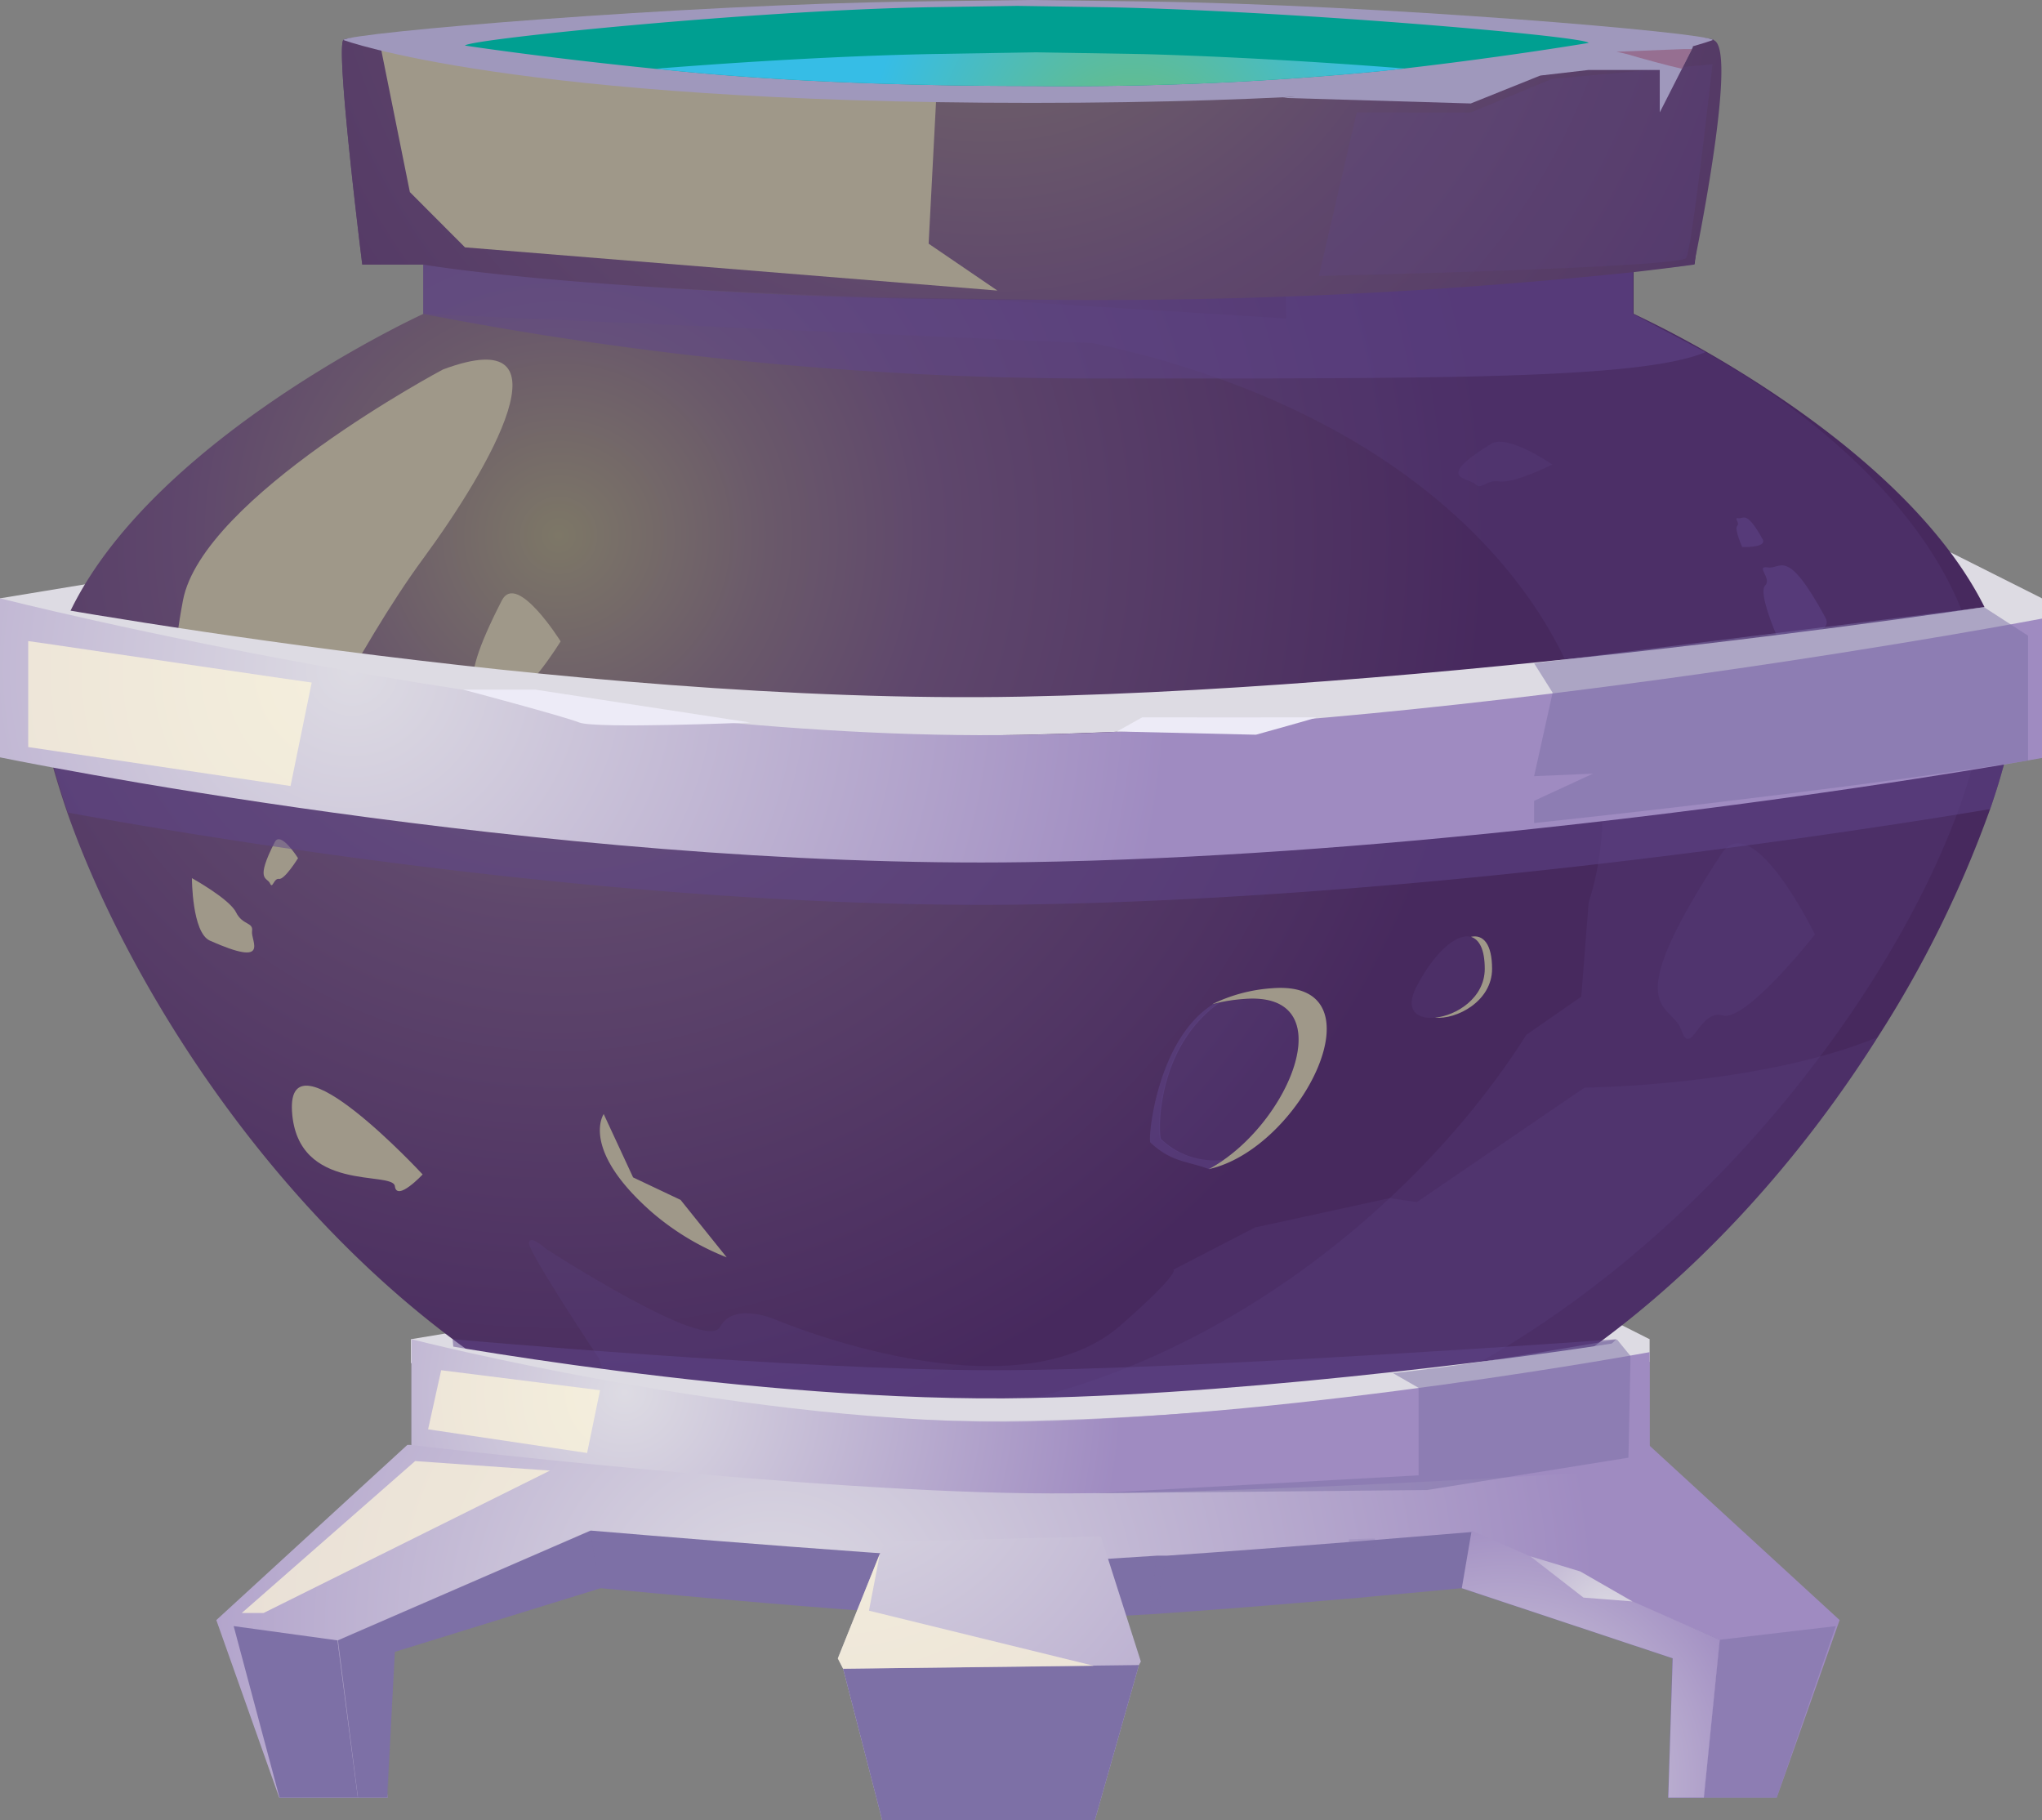 <svg xmlns="http://www.w3.org/2000/svg" xmlns:xlink="http://www.w3.org/1999/xlink" viewBox="0 0 138.95 123.85"><rect x="0" y="0" width="138.95" height="123.85" fill="#808080" stroke="none"/><defs><radialGradient id="a" cx="38.02" cy="36.43" r="75.42" gradientUnits="userSpaceOnUse"><stop offset="0" stop-color="#7d7767"/><stop offset="0.19" stop-color="#6a596a"/><stop offset="0.34" stop-color="#5f476c"/><stop offset="0.84" stop-color="#47295e"/></radialGradient><radialGradient id="b" cx="67.26" cy="-10.15" r="94.01" xlink:href="#a"/><radialGradient id="c" cx="77.07" cy="10.53" r="18.01" gradientUnits="userSpaceOnUse"><stop offset="0" stop-color="#6fbb77"/><stop offset="1" stop-color="#36bde6"/></radialGradient><radialGradient id="d" cx="53.41" cy="95.37" r="33.67" gradientUnits="userSpaceOnUse"><stop offset="0" stop-color="#dddbe3"/><stop offset="1" stop-color="#9f8bc1"/></radialGradient><radialGradient id="e" cx="42.51" cy="94.74" r="33.87" xlink:href="#d"/><radialGradient id="f" cx="52.6" cy="110.88" r="56.06" xlink:href="#d"/><radialGradient id="g" cx="23.98" cy="45.57" r="55.64" xlink:href="#d"/><radialGradient id="h" cx="57.1" cy="96.63" r="51.74" xlink:href="#d"/><radialGradient id="i" cx="102.4" cy="121.23" r="18.84" xlink:href="#d"/><radialGradient id="j" cx="109.38" cy="109.92" r="12.5" xlink:href="#d"/></defs><g style="isolation:isolate"><polygon points="9.47 39.15 0 40.71 24.14 48.4 133.66 44.96 138.95 40.71 131.09 36.76 9.47 39.15" fill="#dddbe3"/><polygon points="33.7 90.17 27.96 91.12 42.61 95.78 109.04 93.69 112.25 91.12 107.49 88.72 33.7 90.17" fill="#dddbe3"/><path d="M136.24,52.44c-.23.84-.51,1.71-.82,2.61a76.09,76.09,0,0,1-7.65,15.52c-7,11.08-17.73,22.33-31.32,27.74a45.6,45.6,0,0,1-16,3.3H60.13C30.94,101.4,10.8,73,4.58,55.29q-.51-1.49-.9-2.85a14.35,14.35,0,0,1,0-8C7.55,31.07,28.8,21.36,28.8,21.36V18H24.65S22.84,3.49,23.36,2.72c.16-.24,5.41-.46,12.59-.64,7.81-.2,17.91-.36,26.23-.47L70,1.51l7.78.1c16,.21,38.49.61,38.82,1.11a1,1,0,0,1,.08.42c.16,2.51-1.33,14.49-1.37,14.85h-4.15v3.36a73.37,73.37,0,0,1,7,3.8c6.8,4.17,16.42,11.47,18.36,20.26A14.09,14.09,0,0,1,136.24,52.44Z" fill="url(#a)"/><path d="M134.14,52.42c-4.89,17.23-28,46.83-58.48,47.5-13.85-2-17.79-2.48-8.46-4.13C83.05,93,96.75,81.67,103.86,70.41l3.74-2.6.5-6.39a20.1,20.1,0,0,0,.94-6.09v0c1-.5,2.07-1.28,1.9-2.33-.13-.79-1.28-2-2.65-3.24-3-11.64-14.57-22.31-33.94-26.42l-1.13-.05H72.9l-.33,0L28.8,21.36V18l58.72,3.67L87.23,3.14h29.41c.17,2.55-1.37,14.86-1.37,14.86h-4.15v3.36s.42.19,1.15.56c1.22.61,3.33,1.72,5.81,3.24C126.62,30.4,137.5,40.56,134.14,52.42Z" fill="#60468c" opacity="0.2" style="mix-blend-mode:multiply"/><path d="M111.12,21.36s4.2,2.23,4.93,2.6c-4.56,1.91-19.09,1.79-42.84,1.79A239.91,239.91,0,0,1,28.8,21.36V18a323,323,0,0,0,41.31,2.37c30.81-.31,45.16-2.37,45.16-2.37h-4.15Z" fill="#60468c" opacity="0.5" style="mix-blend-mode:multiply"/><path d="M115.27,18h0s-1.44.21-4.15.52a352.51,352.51,0,0,1-42,1.85C40.66,20.08,28.8,18,28.8,18H24.65S22.84,3.49,23.36,2.72c.16-.24,5.41-.46,12.59-.64,26.83.12,79.26.38,80.61.64C118.36,3.06,115.35,17.61,115.27,18Z" fill="url(#b)"/><polygon points="25.89 3.14 27.89 13.07 31.64 16.83 67.87 19.77 63.19 16.58 63.86 3.73 25.89 3.14" fill="#9f9889" style="mix-blend-mode:soft-light"/><path d="M30.14,25.14S13.78,33.83,12.45,40.85s0,8.41,0,8.41,3.5-.14,4,1.33,3.13,3.33,3.13,3.33S24.29,44.13,28.8,38,39.16,21.77,30.14,25.14Z" fill="#9f9889" style="mix-blend-mode:soft-light"/><path d="M34.15,40.85c-3.49,6.79-1.34,6-.84,7.11s.61-.92,1.56-.75,3.28-3.57,3.28-3.57S35.17,38.87,34.15,40.85Z" fill="#9f9889" style="mix-blend-mode:soft-light"/><path d="M9.21,45.08C8.15,47.15,8.8,46.91,9,47.25s.18-.28.47-.23,1-1.09,1-1.09S9.52,44.47,9.21,45.08Z" fill="#9f9889" style="mix-blend-mode:soft-light"/><path d="M18.7,57.29c-1.37,2.68-.52,2.38-.33,2.81s.24-.36.62-.3,1.29-1.41,1.29-1.41S19.1,56.51,18.7,57.29Z" fill="#9f9889" style="mix-blend-mode:soft-light"/><path d="M14.28,64c4.18,1.86,2.77,0,2.87-.64s-.64-.38-1.09-1.29-3-2.32-3-2.32S13.06,63.45,14.28,64Z" fill="#9f9889" style="mix-blend-mode:soft-light"/><path d="M117.14,58.09c-7.22,11-3.39,10.07-2.73,12s1.21-1.46,2.81-1,6.28-5.51,6.28-5.51S119.26,54.87,117.14,58.09Z" fill="#60468c" opacity="0.2" style="mix-blend-mode:multiply"/><path d="M119.94,36.69c-1.11-2-1.29-1.37-1.65-1.43s.13.31-.08.52.34,1.44.34,1.44S120.26,37.29,119.94,36.69Z" fill="#60468c" opacity="0.5" style="mix-blend-mode:multiply"/><path d="M124.2,42c-2.63-4.84-3-3.25-3.9-3.39s.3.74-.19,1.23.79,3.41.79,3.41S125,43.41,124.2,42Z" fill="#60468c" opacity="0.5" style="mix-blend-mode:multiply"/><path d="M101.46,30.2c-3.9,2.41-1.59,2.27-1.09,2.73s.67-.31,1.67-.17,3.59-1.15,3.59-1.15S102.6,29.5,101.46,30.2Z" fill="#60468c" opacity="0.2" style="mix-blend-mode:multiply"/><path d="M19.87,75.63c.36,5.59,6.87,4,7,5.08s1.89-.8,1.89-.8S19.51,69.92,19.87,75.63Z" fill="#9f9889" style="mix-blend-mode:soft-light"/><path d="M44.37,82.49a17.76,17.76,0,0,0,5.08,3.06l-3.14-3.91-3.23-1.53-2-4.31S39.44,78.17,44.37,82.49Z" fill="#9f9889" style="mix-blend-mode:soft-light"/><path d="M127.77,70.57c-7,11.08-17.73,22.33-31.32,27.74H71.52l-29.36-1.8-1.42-4.1S36,85.27,36,84.6s1.11.34,1.11.34S48.06,92.06,49,90.28s3.89-.45,3.89-.45,16,6.79,23.37.34c4.19-3.68,3.58-3.78,3.58-3.78l5.55-2.87,9.17-2,1.85.27L107.82,74S119.65,73.91,127.77,70.57Z" fill="#60468c" opacity="0.2" style="mix-blend-mode:multiply"/><path d="M82.24,79.55c5.45-2.91,9.32-12.14,2.41-11.58a11.56,11.56,0,0,0-2.17.36,10.87,10.87,0,0,1,4.08-1.09C94.27,66.62,88.58,78.16,82.24,79.55Z" fill="#9f9889" style="mix-blend-mode:soft-light"/><path d="M83.28,78.91c-.34.23-.69.45-1,.64-1.59-.59-2.52-.45-4-1.81-.19-.17.41-7,4.26-9.41l.48-.12c-4.43,3.07-4.2,9.14-4,9.3A5.21,5.21,0,0,0,83.28,78.91Z" fill="#60468c" opacity="0.5" style="mix-blend-mode:multiply"/><path d="M83.28,78.91a5.21,5.21,0,0,1-4.34-1.4c-.18-.16-.41-6.23,4-9.3A12.28,12.28,0,0,1,84.65,68C91.11,67.45,88.15,75.49,83.28,78.91Z" fill="#60468c" opacity="0.2" style="mix-blend-mode:multiply"/><path d="M101,65.92c0,2-1.94,3.19-3.39,3.32-1.19.11-2-.5-1.28-2,1.25-2.44,2.77-3.74,3.73-3.5C100.66,63.89,101,64.59,101,65.92Z" fill="#60468c" opacity="0.2" style="mix-blend-mode:multiply"/><path d="M30.8,91.12s23.57,2.11,36.84,2.11S110,91.12,110,91.12l-1.25,1.13L67.7,98.79,31.14,95Z" fill="#60468c" opacity="0.5" style="mix-blend-mode:multiply"/><path d="M101.53,65.92c0,2.21-2.43,3.47-3.89,3.32,1.45-.13,3.39-1.34,3.39-3.32,0-1.33-.37-2-.94-2.18C100.93,63.56,101.53,64.23,101.53,65.92Z" fill="#9f9889" style="mix-blend-mode:soft-light"/><path d="M100.09,7.65H92.32L89.74,18.78s24.59-.56,25-1.23,1.79-13.18,1.79-13.18l-10.93,1Z" fill="#60468c" opacity="0.2" style="mix-blend-mode:multiply"/><path d="M116.56,2.72S105.59,7,70.2,7,23.36,2.72,23.36,2.72c.33-.5,23-2.41,39-2.62L70.11,0l7.78.1C93.84.31,116.23,2.22,116.56,2.72Z" fill="#9f98bc"/><path d="M108.1,2.92s-5.52.93-12.53,1.74l-1.74.19a221.56,221.56,0,0,1-23.54,1c-10.48,0-18.33-.45-24-1l-1.71-.17c-7.8-.79-12.94-1.58-12.94-1.58C31.9,2.67,51.33.69,63.36.49L69.23.4,75.1.49C87.13.69,107.85,2.45,108.1,2.92Z" fill="#009f91"/><path d="M95.57,4.66l-1.74.19a221.56,221.56,0,0,1-23.54,1c-10.48,0-18.33-.45-24-1l-1.71-.17c6.11-.49,12.86-.88,18.66-1l7.27-.12,7.27.12C83.33,3.83,89.72,4.2,95.57,4.66Z" fill="url(#c)"/><polygon points="115.22 3.14 115.13 3.34 114.45 4.68 112.94 7.65 112.94 4.76 108.1 4.76 104.81 5.14 100.08 7.04 87.29 6.66 110.7 3.71 113.27 3.39 115.22 3.14" fill="#9f98bc"/><path d="M115.13,3.34l-.68,1.34c-.81-.18-2.72-.69-3.75-1L110,3.52l3.28-.13,1.28-.05Z" fill="#8f4667" opacity="0.5" style="mix-blend-mode:multiply"/><path d="M112.25,91.12v1.55l-1.33.2c-2.38.36-7.75,1.13-14.41,1.88-7.93.91-17.68,1.81-26.4,2-18.69.36-42.15-4-42.15-4V91.12s23.46,4.41,42.15,4c8.08-.15,17.07-.93,24.66-1.77,6.75-.74,12.39-1.53,15.32-2Z" fill="#dddbe3"/><path d="M112.25,92.67v7.79L71,103,28,100.46V92.67s23.46,4.41,42.15,4S112.25,92.67,112.25,92.67Z" fill="url(#d)"/><path d="M112.25,92V102L71,104.53,28,102V91.12s23.46,6,42.15,5.6S112.25,92,112.25,92Z" fill="url(#e)"/><path d="M125.18,110.23l-4.28,12.08h-7.38l.89-9.47-15.79-7.27L72,107.73l-30.72-2.16-15.79,7.27.88,9.47H19l-4.28-12.08,13-11.92h.2s27.65,3.29,43.59,3.3S112,99.94,112,99.94V98.31h.19Z" fill="url(#f)"/><path d="M26.36,121.82l0,.49h-2L23,111.61l17.2-7.47s25.49,2.17,31.36,2.17,4.44,3.83-2.4,3.83-28.29-2.08-28.29-2.08l-14,4.33Z" fill="#7d70a6"/><path d="M117,111.57l-1.08,10.74h-2.42l.3-9.48-14.35-4.77s-2.68.26-6.45.6l-1.35.12c-3.11.27-6.77.58-10.22.83l-3.26.23-4.09.23h0c-1.14.05-2.13.07-2.92.07-.44,0-.86,0-1.25,0-5.72-.43-6.63-3.76-1.25-3.79h.1c1.2,0,3.22-.09,5.68-.23l4.25-.27.67,0c4.12-.28,8.65-.63,12.42-.93l1.76-.14,6.58-.54Z" fill="#7d70a6"/><path d="M74.46,106.07l-.36,4h0c-1.14.05-2.13.07-2.92.07-.44,0-.86,0-1.25,0l-1.25-3.79h.1C70,106.3,72,106.21,74.46,106.07Z" fill="#7d70a6" opacity="0.2" style="mix-blend-mode:multiply"/><path d="M81.45,109.61l-3.26.23.52-4,.67,0-.73,3.86Z" fill="#7d70a6" opacity="0.2" style="mix-blend-mode:multiply"/><path d="M93.56,104.68l-.54,4-1.35.12.13-4v-.07Z" fill="#7d70a6" opacity="0.2" style="mix-blend-mode:multiply"/><path d="M110.94,92.25l0,.62-.13,6.31-13.71,2.2-22.62.22,22.05-1.22V94.43l-1.74-1c6.75-.74,12.32-1.85,15.25-2.28Z" fill="#7d70a6" opacity="0.5" style="mix-blend-mode:multiply"/><polygon points="117.02 111.57 124.92 110.64 120.9 122.31 115.94 122.31 117.02 111.57" fill="#7d70a6" opacity="0.5" style="mix-blend-mode:multiply"/><path d="M136.24,52.44c-.23.84-.51,1.71-.82,2.61-5.57.93-17.19,2.74-31,4.22-10.75,1.15-22.84,2.09-34.5,2.27-25.88.4-54.38-4.26-65.29-6.25q-.51-1.49-.9-2.85a14.35,14.35,0,0,1,0-8c10.41,2.41,40.69,8.83,65.76,8.35,26.12-.5,57.9-5.81,67-7.41A14.09,14.09,0,0,1,136.24,52.44Z" fill="#60468c" opacity="0.5" style="mix-blend-mode:multiply"/><polygon points="22.96 111.61 15.9 110.64 19.02 122.31 24.35 122.31 22.96 111.61" fill="#7d70a6"/><polygon points="30.02 93.23 29.13 97.25 39.95 98.86 40.83 94.59 30.02 93.23" fill="#fff9db" opacity="0.7" style="mix-blend-mode:soft-light"/><path d="M139,40.71v2.56S100.27,49.36,69.48,50,0,43.27,0,43.27V40.71S38.68,48,69.48,47.4,139,40.71,139,40.71Z" fill="#dddbe3"/><path d="M139,42.08v9.48l-1,.18c-3.63.63-17,2.88-33.61,4.65-10.75,1.15-22.84,2.09-34.5,2.27C37.05,59.17,0,51.53,0,51.53V40.71S38.68,50.54,69.48,50,139,42.08,139,42.08Z" fill="url(#g)"/><polygon points="21.21 46.44 19.77 53.48 1.92 50.83 1.92 43.62 2.99 43.77 19.04 46.13 21.21 46.44" fill="#fff9db" opacity="0.7" style="mix-blend-mode:soft-light"/><polygon points="28.25 99.41 16.45 109.75 17.93 109.75 37.42 100.06 28.25 99.41" fill="#fff9db" opacity="0.7" style="mix-blend-mode:soft-light"/><polygon points="77.63 113.05 77.5 113.29 74.5 123.85 60.03 123.85 57.37 113.54 57.01 112.84 60.2 104.91 74.91 104.53 77.63 113.05" fill="url(#h)"/><polygon points="77.5 113.29 74.5 123.85 60.03 123.85 57.37 113.54 77.5 113.29" fill="#7d70a6"/><polygon points="59.88 105.68 59.13 109.59 74.43 113.34 57.37 113.54 57.01 112.84 59.88 105.68" fill="#fff9db" opacity="0.7" style="mix-blend-mode:soft-light"/><path d="M138,43.25v8.49c-3.63.63-17,2.49-33.61,4.26V54.49l4-1.85-4,.17,1.26-5.68-1.26-2L135,41.31Z" fill="#7d70a6" opacity="0.5" style="mix-blend-mode:multiply"/><path d="M31.51,46.92s6.79,1.8,7.91,2.24,11.63,0,11.63,0L36.41,46.92Z" fill="#edebf7"/><path d="M76,49.77l9.46.22s4.3-1.19,4.13-1.18-11.87,0-11.87,0Z" fill="#edebf7"/><polygon points="22.96 111.61 24.35 122.31 26.4 122.31 26.83 112.39 40.83 108.06 40.16 104.14 22.96 111.61" fill="#7d70a6" opacity="0.3" style="mix-blend-mode:multiply"/><polygon points="100.14 104.14 99.47 108.06 113.82 112.83 113.52 122.31 115.94 122.31 117.02 111.57 100.14 104.14" fill="url(#i)"/><polygon points="104.13 105.89 107.75 108.7 111.08 108.96 107.53 106.92 104.13 105.89" fill="url(#j)"/></g></svg>
